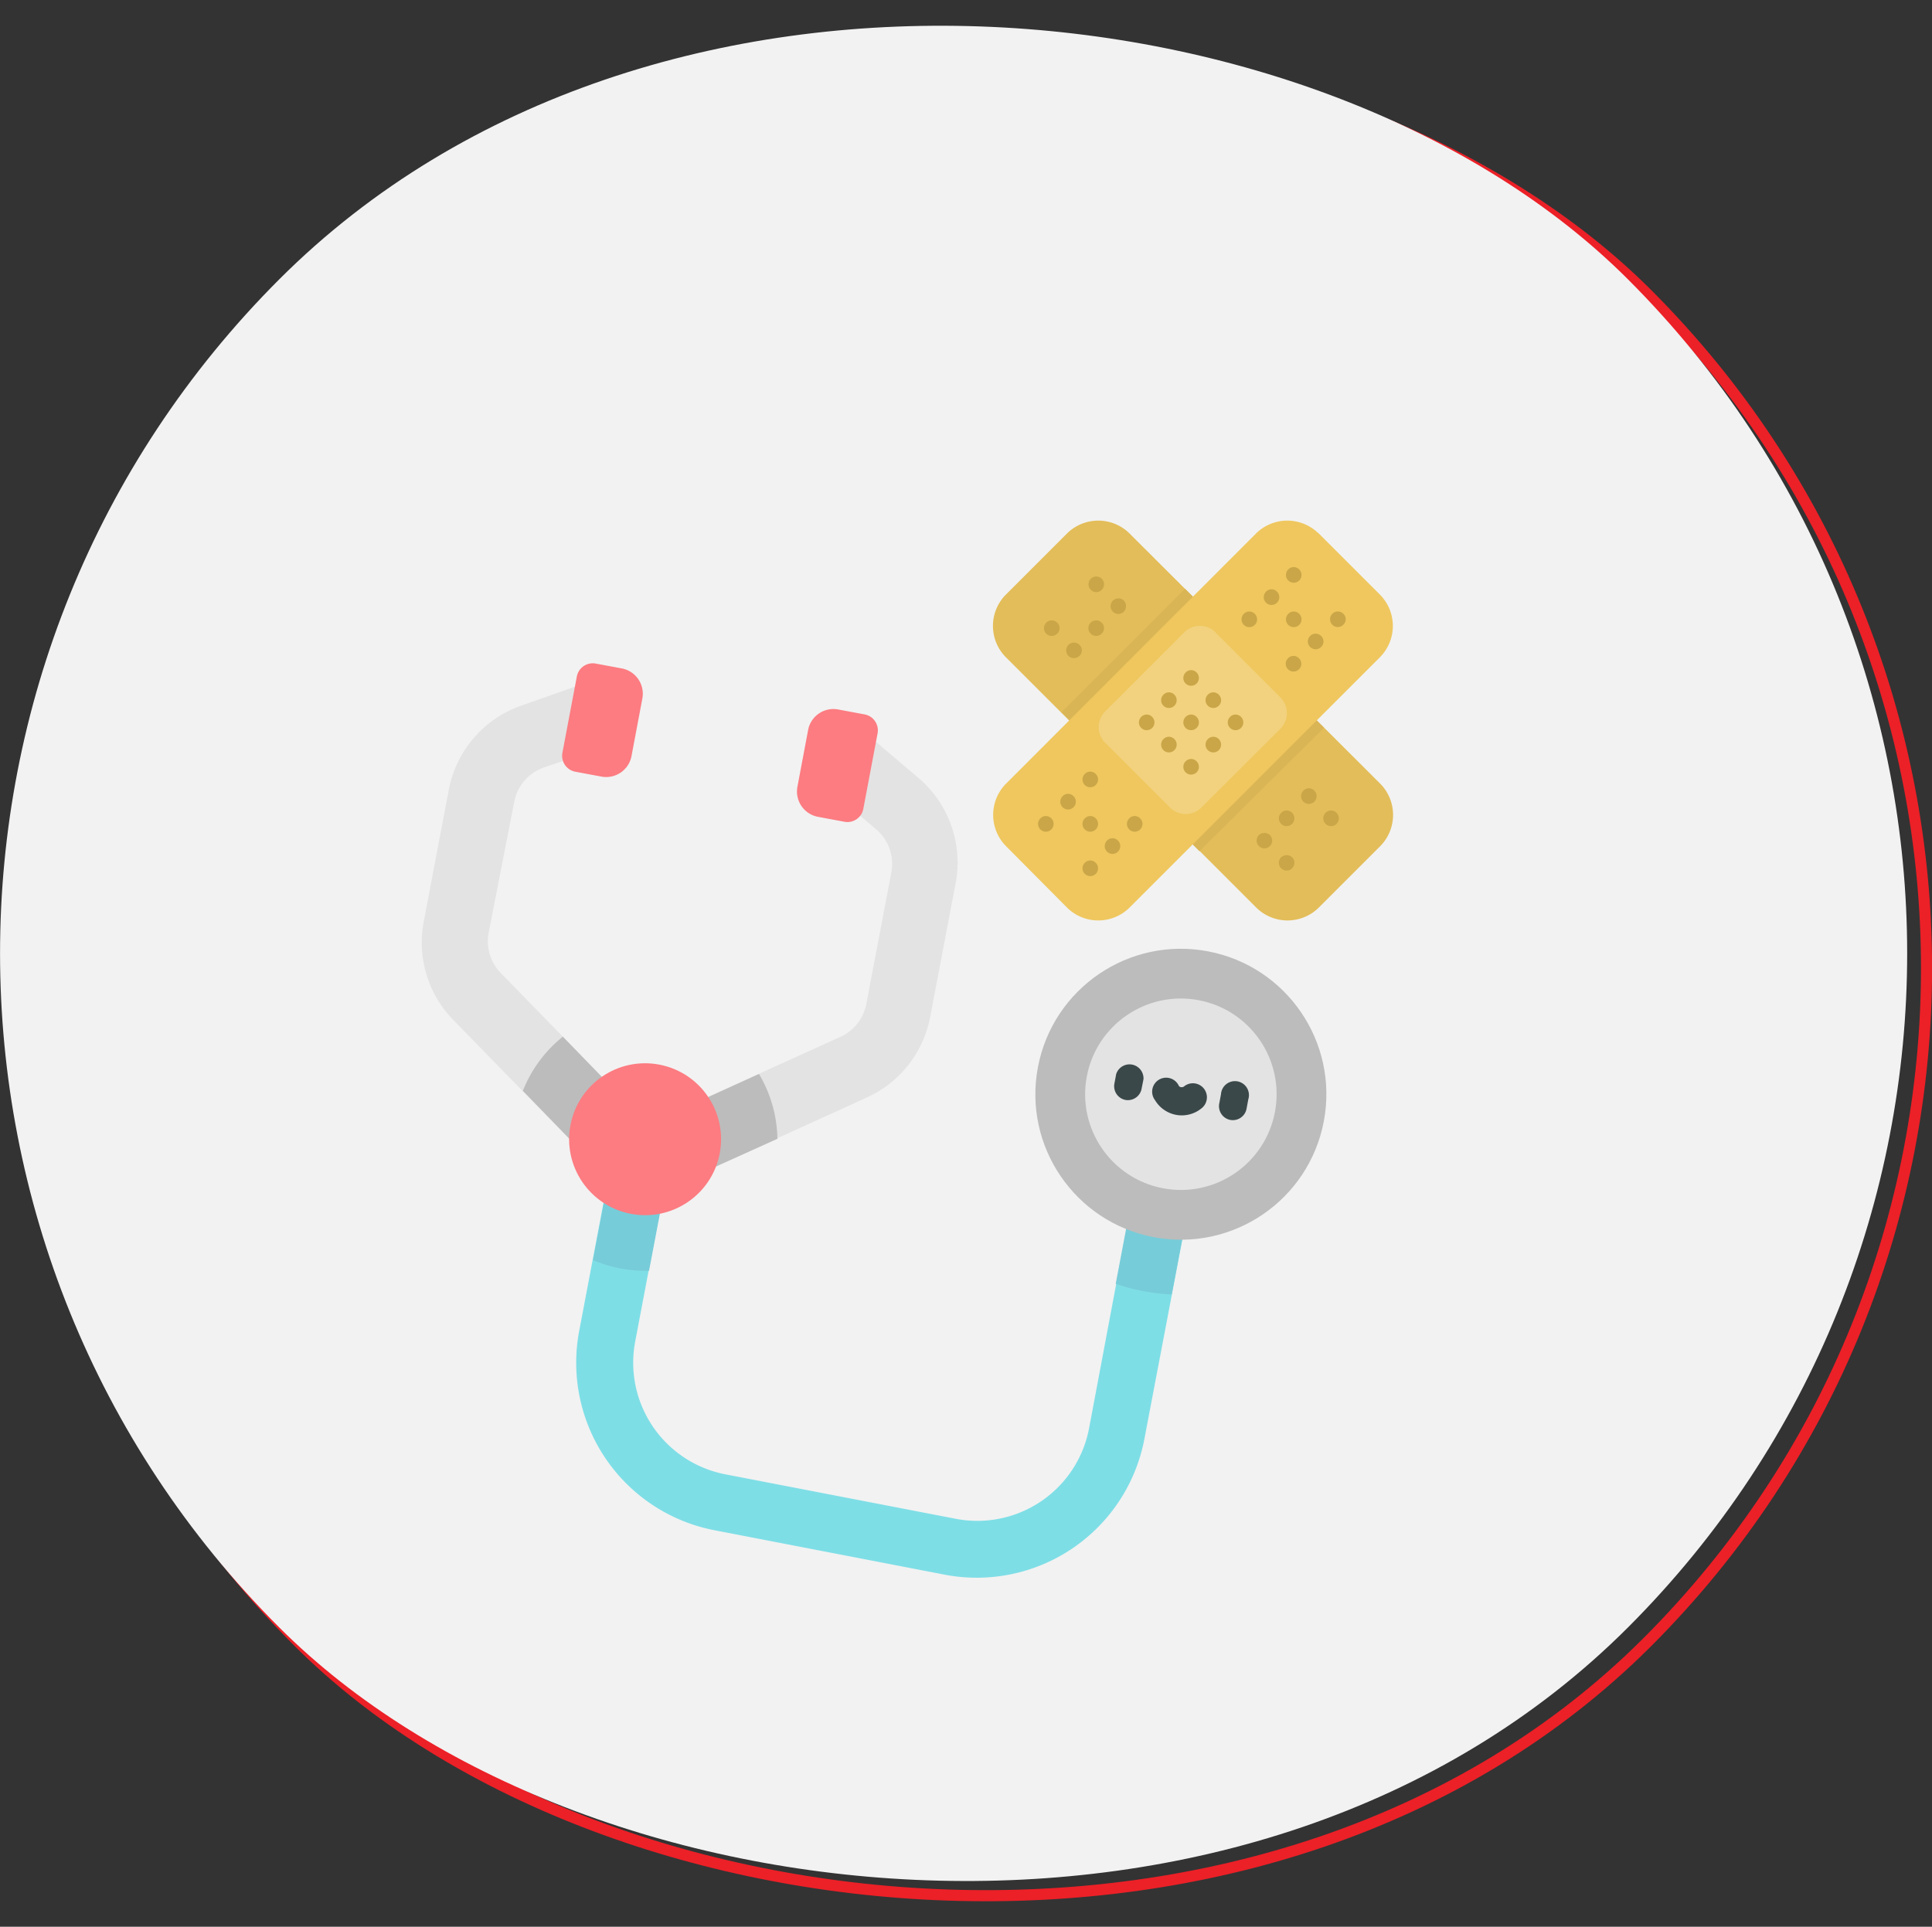 <svg xmlns="http://www.w3.org/2000/svg" xmlns:xlink="http://www.w3.org/1999/xlink" viewBox="0 0 86.98 86.76"><rect x="0" y="0" width="86.98" height="86.76" fill="#333333" stroke="none"/><defs><style>.cls-1,.cls-2{fill:none;}.cls-2{stroke:#ec2027;stroke-miterlimit:10;stroke-width:0.5px;}.cls-3{fill:#f2f2f2;}.cls-4{clip-path:url(#clip-path);}.cls-5{fill:#e3bd59;}.cls-6{fill:#dab555;}.cls-7{fill:#efc75e;}.cls-8{fill:#f2d27e;}.cls-9{fill:#caa648;}.cls-10{fill:#e3e3e3;}.cls-11{fill:#7edee6;}.cls-12{fill:#fc7c81;}.cls-13{fill:#77ccd9;}.cls-14{fill:#bcbcbc;}.cls-15{fill:#3b484a;}</style><clipPath id="clip-path"><rect class="cls-1" x="44.69" y="23.4" width="18.05" height="18.09"/></clipPath></defs><title>Asset 1</title><g id="Layer_2" data-name="Layer 2"><g id="Layer_1-2" data-name="Layer 1"><rect class="cls-2" x="0.87" y="0.66" width="85.86" height="85.86" rx="42.93" ry="42.93" transform="translate(-17.99 43.74) rotate(-45)"/><rect class="cls-3" width="85.86" height="85.86" rx="42.93" ry="42.93" transform="translate(-17.78 42.93) rotate(-45)"/><g class="cls-4"><path class="cls-5" d="M48.06,24l-2.79,2.79a2,2,0,0,0,0,2.79l11.3,11.3a2,2,0,0,0,2.79,0l2.79-2.79a2,2,0,0,0,0-2.79L50.83,24a2,2,0,0,0-2.77,0Zm0,0"/><path class="cls-6" d="M59.15,32.31l.46.46L54,38.33l-.46-.46Zm-10.9.22-.46-.46,5.56-5.56.46.46Zm0,0"/><path class="cls-7" d="M59.35,24l2.79,2.79a2,2,0,0,1,0,2.79l-11.3,11.3a2,2,0,0,1-2.79,0l-2.77-2.79a2,2,0,0,1,0-2.79L56.57,24a2,2,0,0,1,2.77,0Zm0,0"/></g><path class="cls-8" d="M54.74,28.5l2.89,2.89a1,1,0,0,1,0,1.44L54.1,36.35a1,1,0,0,1-1.44,0l-2.89-2.89a1,1,0,0,1,0-1.44l3.53-3.53a1,1,0,0,1,1.44,0Zm0,0"/><path class="cls-9" d="M53.38,30.28a.35.35,0,1,0,.49,0,.34.34,0,0,0-.49,0Zm-1,1a.35.35,0,1,0,.49,0,.34.34,0,0,0-.49,0Zm-1,1a.35.35,0,1,0,.49,0,.34.34,0,0,0-.49,0Zm3-1a.35.35,0,1,0,.49,0,.34.34,0,0,0-.49,0Zm-1,1a.35.35,0,1,0,.49,0,.34.34,0,0,0-.49,0Zm-1,1a.35.35,0,1,0,.49,0,.34.34,0,0,0-.49,0Zm3-1a.35.35,0,1,0,.49,0,.34.34,0,0,0-.49,0Zm-1,1a.35.35,0,1,0,.49,0,.34.34,0,0,0-.49,0Zm-1,1a.35.35,0,1,0,.49,0,.34.34,0,0,0-.49,0ZM58,25.64a.35.35,0,1,0,.49,0,.34.34,0,0,0-.49,0Zm-1,1a.35.35,0,1,0,.49,0,.34.34,0,0,0-.49,0Zm-1,1a.35.35,0,1,0,.49,0,.34.34,0,0,0-.49,0Zm2,0a.35.35,0,1,0,.49,0,.34.34,0,0,0-.49,0Zm2.48,0a.35.35,0,1,0,0,.49.34.34,0,0,0,0-.49Zm-1,1a.35.35,0,1,0,0,.49.34.34,0,0,0,0-.49Zm-1.49,1a.35.35,0,1,0,.49,0,.34.34,0,0,0-.49,0Zm-9.15,5.21a.35.35,0,1,0,.49,0,.34.34,0,0,0-.49,0Zm-1,1a.35.35,0,1,0,.49,0,.34.34,0,0,0-.49,0Zm-1,1a.35.35,0,1,0,.49,0,.34.34,0,0,0-.49,0Zm2,0a.35.35,0,1,0,.49,0,.34.34,0,0,0-.49,0Zm2,0a.35.35,0,1,0,.49,0,.34.34,0,0,0-.49,0Zm-1,1a.35.35,0,1,0,.49,0,.34.34,0,0,0-.49,0Zm-1,1a.35.35,0,1,0,.49,0,.34.34,0,0,0-.49,0Zm10.84-2.25a.35.35,0,1,0,.49,0,.34.34,0,0,0-.49,0Zm-1-1a.35.35,0,1,0,.49,0,.34.34,0,0,0-.49,0Zm-1,1a.35.35,0,1,0,.49,0,.34.34,0,0,0-.49,0Zm0,2a.35.35,0,1,0,.49,0,.37.37,0,0,0-.49,0Zm-1-1a.35.35,0,1,0,.49,0,.37.37,0,0,0-.49,0Zm-9.08-9.56a.35.35,0,1,0,0,.49.34.34,0,0,0,0-.49Zm1,1a.35.35,0,1,0,0,.49.34.34,0,0,0,0-.49Zm1-1a.35.35,0,1,0,0,.49.34.34,0,0,0,0-.49Zm0-1.48a.35.35,0,1,0-.49,0,.34.34,0,0,0,.49,0Zm1,.49a.35.35,0,1,0,0,.49.37.37,0,0,0,0-.49Zm0,0"/><path class="cls-10" d="M30.5,53a1.5,1.5,0,0,1-.34-2.83l7.65-3.47A2.05,2.05,0,0,0,39,45.22l1.12-5.89a2.05,2.05,0,0,0-.69-2l-2-1.7a1.5,1.5,0,0,1,1.93-2.29l2,1.7A5,5,0,0,1,43,39.89l-1.12,5.89A5,5,0,0,1,39,49.43L31.39,52.9A1.49,1.49,0,0,1,30.5,53Z"/><path class="cls-10" d="M27.05,52.36a1.49,1.49,0,0,1-.79-.43l-5.85-6a5,5,0,0,1-1.33-4.45l1.12-5.89a5,5,0,0,1,3.34-3.84L26,30.88a1.5,1.5,0,1,1,1,2.83l-2.49.84a2.05,2.05,0,0,0-1.36,1.56L22,42a2.05,2.05,0,0,0,.54,1.81l5.85,6a1.5,1.5,0,0,1-1.35,2.51Z"/><path class="cls-11" d="M42.55,70.91l-10.36-2a7.68,7.68,0,0,1-6.11-9l1.69-8.91a1.28,1.28,0,0,1,2.52.48l-1.69,8.91a5.12,5.12,0,0,0,4.07,6l10.36,2a5.12,5.12,0,0,0,6-4.07L51.4,51.71a1.28,1.28,0,0,1,2.52.48L51.52,64.8A7.68,7.68,0,0,1,42.55,70.91Z"/><path class="cls-12" d="M37.75,31.95l1.18.22a.73.73,0,0,1,.58.85l-.65,3.44A.73.73,0,0,1,38,37l-1.18-.22a1.16,1.16,0,0,1-.92-1.35l.49-2.6A1.16,1.16,0,0,1,37.75,31.95Z"/><path class="cls-12" d="M28,30.1l-1.18-.22a.73.73,0,0,0-.85.58l-.65,3.44a.73.73,0,0,0,.58.85l1.18.22a1.16,1.16,0,0,0,1.35-.92l.49-2.6A1.16,1.16,0,0,0,28,30.1Z"/><path class="cls-13" d="M27.93,57.12a5.92,5.92,0,0,0,1.29.1l1.08-5.68a1.28,1.28,0,1,0-2.52-.48L26.7,56.74A5.92,5.92,0,0,0,27.93,57.12Z"/><path class="cls-14" d="M34.17,48.36l-4,1.82a1.5,1.5,0,1,0,1.24,2.72L35,51.28A5.9,5.9,0,0,0,34.17,48.36Z"/><path class="cls-14" d="M28.41,49.85l-3.07-3.17a5.9,5.9,0,0,0-1.8,2.44l2.73,2.81a1.5,1.5,0,0,0,2.15-2.08Z"/><circle class="cls-12" cx="29.04" cy="51.3" r="3.42" transform="translate(-26.77 70.27) rotate(-79.26)"/><path class="cls-13" d="M52.89,50.69a1.28,1.28,0,0,0-1.5,1l-1.16,6.12a9.06,9.06,0,0,0,2.52.48l1.16-6.12A1.28,1.28,0,0,0,52.89,50.69Z"/><circle class="cls-14" cx="53.16" cy="49.27" r="6.55" transform="translate(-5.15 92.32) rotate(-79.26)"/><circle class="cls-10" cx="53.16" cy="49.27" r="4.31" transform="translate(-5.15 92.32) rotate(-79.26)"/><path class="cls-15" d="M50.67,49.53a.63.63,0,0,1-.5-.73l.08-.43a.63.63,0,0,1,1.23.23L51.4,49A.63.63,0,0,1,50.67,49.53Z"/><path class="cls-15" d="M55.39,50.43a.63.63,0,0,1-.5-.73l.08-.43a.63.63,0,1,1,1.23.23l-.08.43A.63.63,0,0,1,55.39,50.43Z"/><path class="cls-15" d="M53,50.21a1.41,1.41,0,0,1-1-.67.63.63,0,1,1,1.08-.63.18.18,0,0,0,.24,0,.63.63,0,1,1,.77,1A1.41,1.41,0,0,1,53,50.21Z"/></g></g></svg>